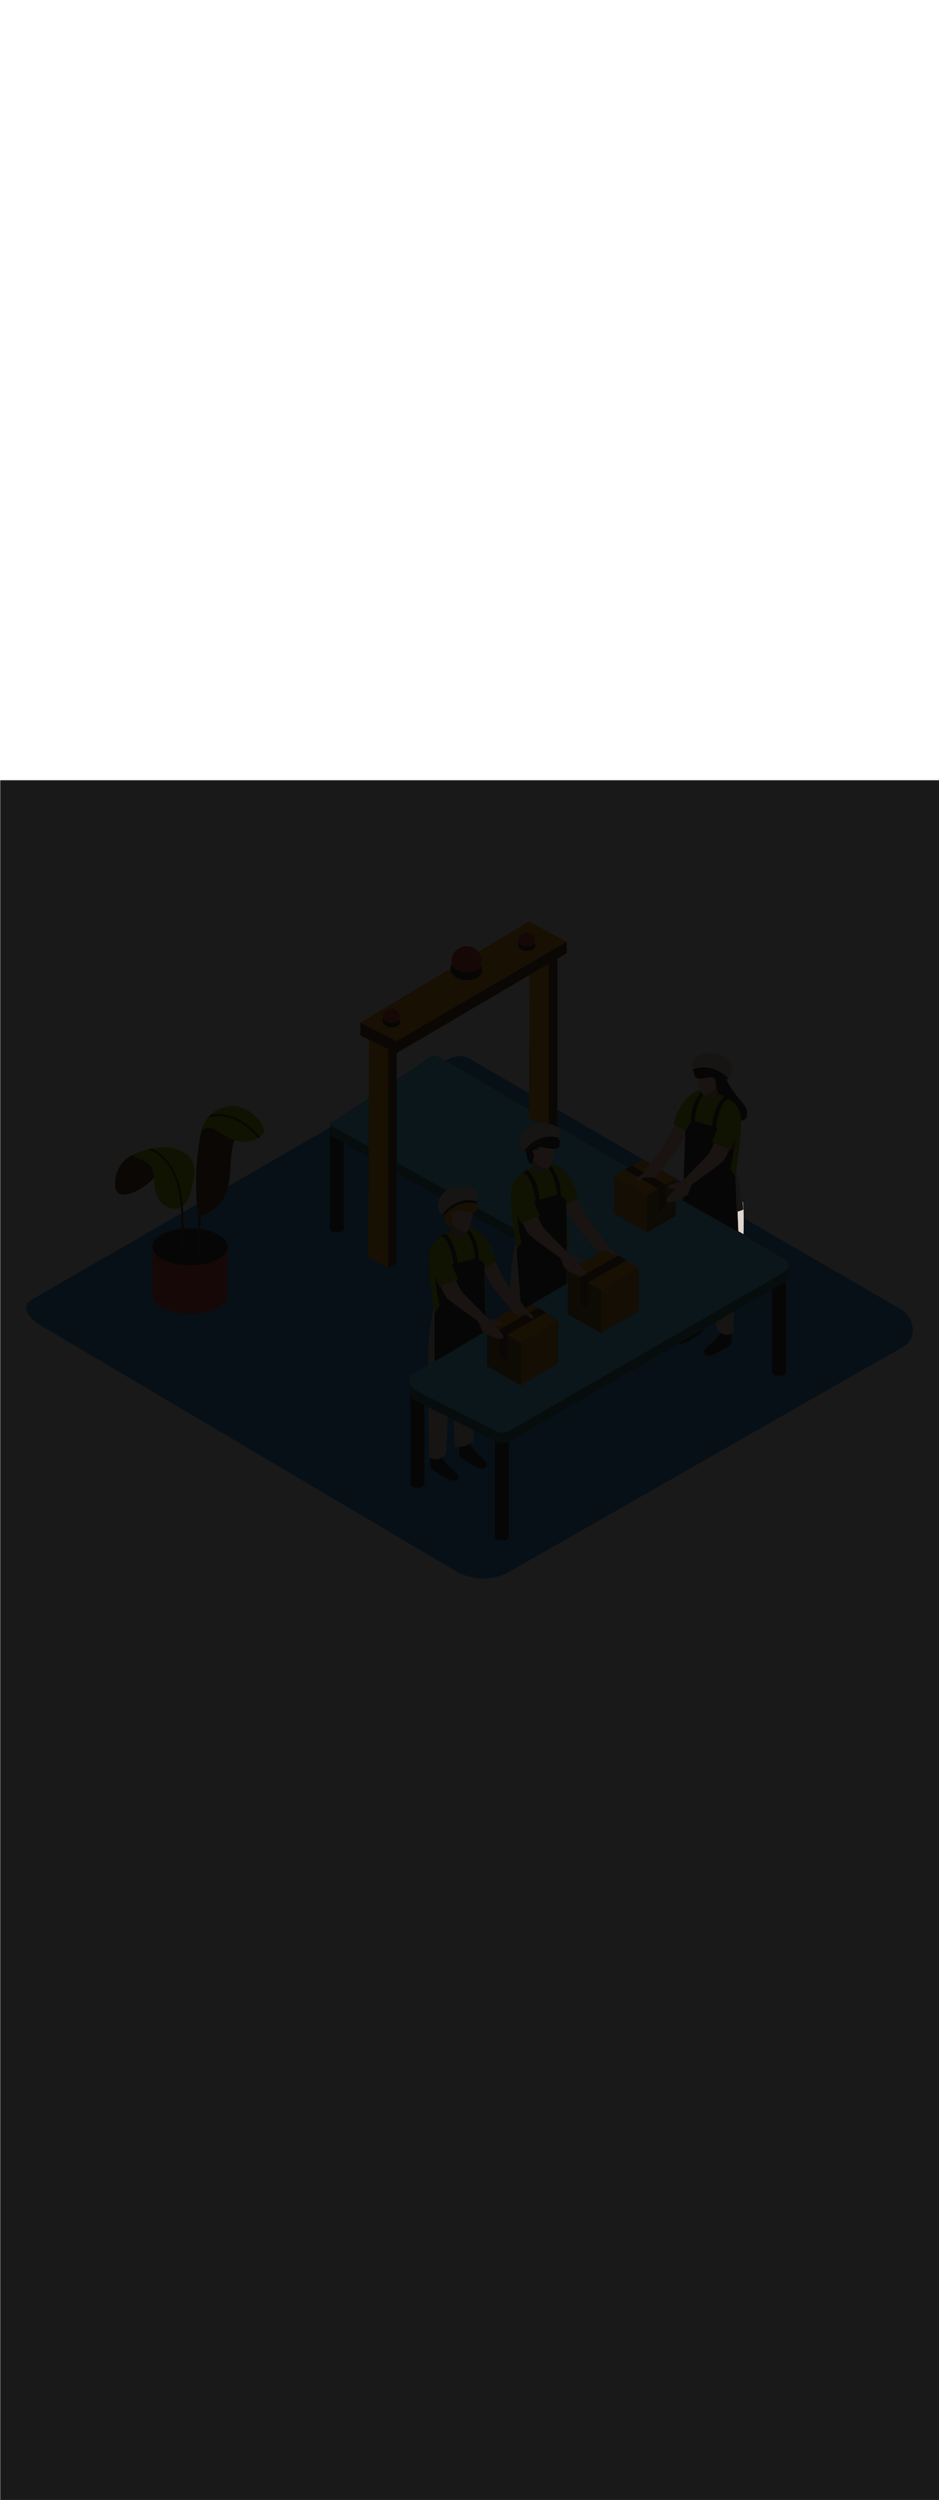 <ns0:svg xmlns:ns0="http://www.w3.org/2000/svg" version="1.1" id="Layer_1" x="0px" y="0px" viewBox="0 0 500 500" style="width: 188px;" xml:space="preserve" data-imageid="factory-worker-58" imageName="Factory Worker" class="illustrations_image"><ns0:defs><ns0:mask id="spotlight-mask"><ns0:rect x="0" y="0" width="100%" height="100%" fill="white" opacity="0.9" /><ns0:style type="text/css" fill="black" /><ns0:style type="text/css" style="" fill="black" /><ns0:path class="st2_factory-worker-58" d="M 395.873 241.302 L 395.883 241.015 L 395.893 240.728 L 395.903 240.442 L 395.903 240.441 L 395.912 240.155 L 395.912 240.154 L 395.921 239.868 L 395.921 239.867 L 395.93 239.581 L 395.93 239.58 L 395.938 239.294 L 395.938 239.293 L 395.946 239.007 L 395.946 239.006 L 395.954 238.72 L 395.954 238.719 L 395.961 238.433 L 395.961 238.432 L 395.968 238.146 L 395.968 238.145 L 395.974 237.859 L 395.974 237.858 L 395.98 237.572 L 395.98 237.571 L 395.986 237.285 L 395.986 237.284 L 395.991 236.998 L 395.991 236.997 L 395.995 236.711 L 395.995 236.71 L 396 236.423 L 396 236.423 L 396.003 236.136 L 396.003 236.135 L 396.007 235.849 L 396.007 235.848 L 396.009 235.562 L 396.009 235.561 L 396.012 235.275 L 396.012 235.274 L 396.013 234.987 L 396.013 234.987 L 396.014 234.7 L 396.014 234.699 L 396.015 234.413 L 396.015 234.412 L 396.015 234.126 L 396.015 234.125 L 396.014 233.839 L 396.014 233.838 L 396.013 233.551 L 396.013 233.55 L 396.011 233.264 L 396.011 233.263 L 396.009 232.977 L 396.009 232.976 L 396.005 232.69 L 396.005 232.689 L 396.002 232.403 L 396.002 232.401 L 395.997 232.115 L 395.997 232.114 L 395.992 231.828 L 395.992 231.827 L 395.986 231.541 L 395.986 231.54 L 395.979 231.254 L 395.979 231.252 L 395.972 230.967 L 395.972 230.965 L 395.964 230.679 L 395.964 230.678 L 395.955 230.392 L 395.955 230.391 L 395.946 230.105 L 395.946 230.104 L 395.935 229.818 L 395.935 229.817 L 395.924 229.531 L 395.924 229.529 L 395.912 229.244 L 395.912 229.242 L 395.899 228.957 L 395.899 228.955 L 395.885 228.67 L 395.885 228.668 L 395.871 228.382 L 395.871 228.381 L 395.856 228.095 L 395.855 228.094 L 395.839 227.808 L 395.839 227.807 L 395.822 227.521 L 395.822 227.52 L 395.804 227.234 L 395.804 227.233 L 395.785 226.948 L 395.785 226.946 L 395.765 226.661 L 395.765 226.659 L 395.744 226.374 L 395.744 226.372 L 395.722 226.087 L 395.722 226.085 L 395.699 225.8 L 395.699 225.798 L 395.675 225.513 L 395.675 225.512 L 395.651 225.227 L 395.65 225.225 L 395.625 224.94 L 395.625 224.938 L 395.598 224.653 L 395.598 224.653 L 395.598 224.651 L 395.59 224.603 L 395.579 224.555 L 395.562 224.509 L 395.541 224.465 L 395.516 224.423 L 395.487 224.383 L 395.454 224.347 L 395.418 224.314 L 395.39 224.294 L 395.401 224.383 L 395.401 224.383 L 395.426 224.604 L 395.426 224.605 L 395.451 224.826 L 395.451 224.827 L 395.476 225.048 L 395.476 225.048 L 395.501 225.269 L 395.501 225.27 L 395.525 225.491 L 395.525 225.492 L 395.549 225.713 L 395.549 225.713 L 395.573 225.935 L 395.573 225.935 L 395.596 226.156 L 395.596 226.157 L 395.62 226.378 L 395.62 226.379 L 395.643 226.6 L 395.643 226.6 L 395.666 226.821 L 395.666 226.822 L 395.688 227.043 L 395.688 227.044 L 395.711 227.265 L 395.711 227.266 L 395.733 227.487 L 395.733 227.487 L 395.755 227.708 L 395.755 227.709 L 395.776 227.93 L 395.776 227.931 L 395.798 228.152 L 395.8 228.201 L 395.798 228.25 L 395.79 228.298 L 395.778 228.346 L 395.762 228.392 L 395.741 228.436 L 395.716 228.478 L 395.686 228.517 L 395.654 228.554 L 395.618 228.586 L 395.579 228.615 L 395.538 228.64 L 395.494 228.661 L 395.205 228.782 L 395.197 228.786 L 394.907 228.902 L 394.899 228.905 L 394.608 229.016 L 394.6 229.019 L 394.307 229.124 L 394.299 229.127 L 394.005 229.227 L 393.997 229.23 L 393.702 229.325 L 393.694 229.327 L 393.397 229.417 L 393.389 229.419 L 393.092 229.504 L 393.084 229.506 L 392.785 229.585 L 392.777 229.587 L 392.77 229.589 L 392.787 230.014 L 392.8 230.313 L 392.848 231.509 L 392.86 231.808 L 392.897 232.705 L 392.909 233.004 L 392.921 233.303 L 392.969 234.499 L 392.981 234.798 L 393.006 235.396 L 393.018 235.695 L 393.03 235.994 L 393.042 236.293 L 393.103 237.788 L 393.115 238.087 L 393.139 238.685 L 393.151 238.984 L 393.163 239.283 L 393.175 239.582 L 393.192 239.99 L 395.864 241.553 L 395.873 241.302 Z" id="element_133" fill="black" /><ns0:path class="st2_factory-worker-58" d="M 395.873 241.302 L 395.883 241.015 L 395.893 240.728 L 395.903 240.442 L 395.903 240.441 L 395.912 240.155 L 395.912 240.154 L 395.921 239.868 L 395.921 239.867 L 395.93 239.581 L 395.93 239.58 L 395.938 239.294 L 395.938 239.293 L 395.946 239.007 L 395.946 239.006 L 395.954 238.72 L 395.954 238.719 L 395.961 238.433 L 395.961 238.432 L 395.968 238.146 L 395.968 238.145 L 395.974 237.859 L 395.974 237.858 L 395.98 237.572 L 395.98 237.571 L 395.986 237.285 L 395.986 237.284 L 395.991 236.998 L 395.991 236.997 L 395.995 236.711 L 395.995 236.71 L 396 236.423 L 396 236.423 L 396.003 236.136 L 396.003 236.135 L 396.007 235.849 L 396.007 235.848 L 396.009 235.562 L 396.009 235.561 L 396.012 235.275 L 396.012 235.274 L 396.013 234.987 L 396.013 234.987 L 396.014 234.7 L 396.014 234.699 L 396.015 234.413 L 396.015 234.412 L 396.015 234.126 L 396.015 234.125 L 396.014 233.839 L 396.014 233.838 L 396.013 233.551 L 396.013 233.55 L 396.011 233.264 L 396.011 233.263 L 396.009 232.977 L 396.009 232.976 L 396.005 232.69 L 396.005 232.689 L 396.002 232.403 L 396.002 232.401 L 395.997 232.115 L 395.997 232.114 L 395.992 231.828 L 395.992 231.827 L 395.986 231.541 L 395.986 231.54 L 395.979 231.254 L 395.979 231.252 L 395.972 230.967 L 395.972 230.965 L 395.964 230.679 L 395.964 230.678 L 395.955 230.392 L 395.955 230.391 L 395.946 230.105 L 395.946 230.104 L 395.935 229.818 L 395.935 229.817 L 395.924 229.531 L 395.924 229.529 L 395.912 229.244 L 395.912 229.242 L 395.899 228.957 L 395.899 228.955 L 395.885 228.67 L 395.885 228.668 L 395.871 228.382 L 395.871 228.381 L 395.856 228.095 L 395.855 228.094 L 395.839 227.808 L 395.839 227.807 L 395.822 227.521 L 395.822 227.52 L 395.804 227.234 L 395.804 227.233 L 395.785 226.948 L 395.785 226.946 L 395.765 226.661 L 395.765 226.659 L 395.744 226.374 L 395.744 226.372 L 395.722 226.087 L 395.722 226.085 L 395.699 225.8 L 395.699 225.798 L 395.675 225.513 L 395.675 225.512 L 395.651 225.227 L 395.65 225.225 L 395.625 224.94 L 395.625 224.938 L 395.598 224.653 L 395.598 224.653 L 395.598 224.651 L 395.59 224.603 L 395.579 224.555 L 395.562 224.509 L 395.541 224.465 L 395.516 224.423 L 395.487 224.383 L 395.454 224.347 L 395.418 224.314 L 395.39 224.294 L 395.401 224.383 L 395.401 224.383 L 395.426 224.604 L 395.426 224.605 L 395.451 224.826 L 395.451 224.827 L 395.476 225.048 L 395.476 225.048 L 395.501 225.269 L 395.501 225.27 L 395.525 225.491 L 395.525 225.492 L 395.549 225.713 L 395.549 225.713 L 395.573 225.935 L 395.573 225.935 L 395.596 226.156 L 395.596 226.157 L 395.62 226.378 L 395.62 226.379 L 395.643 226.6 L 395.643 226.6 L 395.666 226.821 L 395.666 226.822 L 395.688 227.043 L 395.688 227.044 L 395.711 227.265 L 395.711 227.266 L 395.733 227.487 L 395.733 227.487 L 395.755 227.708 L 395.755 227.709 L 395.776 227.93 L 395.776 227.931 L 395.798 228.152 L 395.8 228.201 L 395.798 228.25 L 395.79 228.298 L 395.778 228.346 L 395.762 228.392 L 395.741 228.436 L 395.716 228.478 L 395.686 228.517 L 395.654 228.554 L 395.618 228.586 L 395.579 228.615 L 395.538 228.64 L 395.494 228.661 L 395.205 228.782 L 395.197 228.786 L 394.907 228.902 L 394.899 228.905 L 394.608 229.016 L 394.6 229.019 L 394.307 229.124 L 394.299 229.127 L 394.005 229.227 L 393.997 229.23 L 393.702 229.325 L 393.694 229.327 L 393.397 229.417 L 393.389 229.419 L 393.092 229.504 L 393.084 229.506 L 392.785 229.585 L 392.777 229.587 L 392.77 229.589 L 392.787 230.014 L 392.8 230.313 L 392.848 231.509 L 392.86 231.808 L 392.897 232.705 L 392.909 233.004 L 392.921 233.303 L 392.969 234.499 L 392.981 234.798 L 393.006 235.396 L 393.018 235.695 L 393.03 235.994 L 393.042 236.293 L 393.103 237.788 L 393.115 238.087 L 393.139 238.685 L 393.151 238.984 L 393.163 239.283 L 393.175 239.582 L 393.192 239.99 L 395.864 241.553 L 395.873 241.302 Z" id="element_133" style="" fill="black" /></ns0:mask></ns0:defs><ns0:style type="text/css">
	.st0_factory-worker-58{fill:#4AA4E8;}
	.st1_factory-worker-58{fill:#473E39;}
	.st2_factory-worker-58{fill:#E0D6CD;}
	.st3_factory-worker-58{opacity:0.63;fill:url(#SVGID_1_);enable-background:new    ;}
	.st4_factory-worker-58{fill:#68E1FD;}
	.st5_factory-worker-58{opacity:0.61;fill:#3A3935;enable-background:new    ;}
	.st6_factory-worker-58{fill:#EDA421;}
	.st7_factory-worker-58{fill:#754C24;}
	.st8_factory-worker-58{fill:#E05342;}
	.st9_factory-worker-58{fill:#3A3935;}
	.st10_factory-worker-58{opacity:0.63;fill:url(#SVGID_00000002357216511214276740000009219274794042331277_);enable-background:new    ;}
	.st11_factory-worker-58{opacity:0.5;fill:#3A3935;enable-background:new    ;}
	.st12_factory-worker-58{opacity:0.2;fill:#3A3935;enable-background:new    ;}
	.st13_factory-worker-58{opacity:0.63;fill:url(#SVGID_00000062879558210823061030000003876816625058579846_);enable-background:new    ;}
	.st14_factory-worker-58{opacity:0.63;fill:url(#SVGID_00000107563316759563581290000009093506711244094644_);enable-background:new    ;}
	.st15_factory-worker-58{fill:#FFC8A9;}
	.st16_factory-worker-58{fill:#A2C609;}
	.st17_factory-worker-58{opacity:0.3;fill:#3A3935;enable-background:new    ;}
	.st18_factory-worker-58{opacity:0.63;fill:url(#SVGID_00000084514778806881865860000017573732512895611789_);enable-background:new    ;}
</ns0:style>
<ns0:path id="field_factory-worker-58" class="st0_factory-worker-58" d="M243,421L23.1,291c-7-3.9-13-10.4-6.2-14.6l220.7-127.2c3.3-2.1,8.3-3.4,11.7-1.4l230.8,134&#10;&#09;c7,4.1,8.3,15.4,1.2,19.5L272,420.7C263.1,426,252,426.1,243,421z" />
<ns0:g id="factory-workers_factory-worker-58">
	<ns0:path class="st1_factory-worker-58" d="M367.8,275.6c0,0,1.1,11,0.5,12.2c-1.4,2.3-3.2,4.3-5.3,5.9c-2.1,1.7-4.9,4.5-1.9,6s12-5.5,12.9-5.9&#10;&#09;&#09;s1-12.4,1-12.4" />
	<ns0:path class="st1_factory-worker-58" d="M383,282c0,0,1.1,11,0.5,12.2c-1.5,2.2-3.3,4.3-5.4,5.9c-2.1,1.7-4.9,4.5-1.9,6s12-5.5,12.9-5.9s1-12.4,1-12.4&#10;&#09;&#09;" />
	<ns0:path class="st2_factory-worker-58" d="M390.9,234.7c0.2,5,0.2,10.1-0.1,15.4c0,0.4,0.1,0.8,0.4,1.1c-0.3,17.3-0.6,42.1-0.6,42.5c0,0.6-5.4,3.7-9.1-2&#10;&#09;&#09;l-4.4-41.5l-0.4,38.2c0,0-6,3.5-9.6-2.8l-2.7-57.9L390.9,234.7z" />
	<ns0:path class="st1_factory-worker-58" d="M371.8,267.1c0,0,1.1,11,0.5,12.2c-1.5,2.3-3.3,4.3-5.3,6c-2.1,1.7-4.9,4.5-1.9,6s12-5.5,12.9-5.9&#10;&#09;&#09;s1-12.4,1-12.4" />
	<ns0:path class="st2_factory-worker-58" d="M380.7,278l2.5-46.6l1.8,43.8c2.2-1.5,4.4-2.9,6.5-4.5c1.1-5.9,2.3-11.8,3.4-17.7c0.3-9.4,1.1-18.9,0.2-28.3&#10;&#09;&#09;l-26.9-5.4l2.7,57.9c2,1.5,4.3,2.5,6.8,2.8C378.7,279.3,379.7,278.7,380.7,278z" />
	<ns0:path class="st1_factory-worker-58" d="M295.1,305.9c0,0-1.1,11-0.5,12.2c1.5,2.2,3.3,4.2,5.3,5.9c2.1,1.7,4.9,4.5,1.9,6s-12-5.5-12.9-5.9&#10;&#09;&#09;s-1-12.3-1-12.3" />
	<ns0:path class="st1_factory-worker-58" d="M280,312.2c0,0-1.1,11-0.5,12.2c1.5,2.3,3.3,4.3,5.3,6c2.1,1.7,4.9,4.5,1.9,6s-12-5.5-12.9-5.9s-1-12.3-1-12.3&#10;&#09;&#09;" />
	<ns0:path class="st2_factory-worker-58" d="M271.7,267.6c-0.2,5,0.2,7.5,0.5,12.8c0,0.4-0.1,0.8-0.4,1.1c0.3,17.3,0.6,42.1,0.6,42.5c0,0.6,5.4,3.7,9.1-2&#10;&#09;&#09;l2.2-51.8l2.6,48.5c3.5,0.4,6.9-0.7,9.7-2.8l2.7-57.9L271.7,267.6z" />
	
		<ns0:linearGradient id="SVGID_1_-factory-worker-58" gradientUnits="userSpaceOnUse" x1="227.899" y1="97.151" x2="407.789" y2="216.521" gradientTransform="matrix(1 0 0 -1 0 502)">
		<ns0:stop offset="0" style="stop-color:#4AA4E8;stop-opacity:0" />
		<ns0:stop offset="0.99" style="stop-color:#754C24" />
	</ns0:linearGradient>
	<ns0:polyline class="st3_factory-worker-58" points="219.4,375.8 268.5,404.5 417.4,313.8 368.6,286.5 &#09;" />
	<ns0:path class="st1_factory-worker-58" d="M251.2,341.9c0,0-1.1,11-0.5,12.2c1.5,2.2,3.3,4.3,5.3,5.9c2.1,1.7,4.9,4.5,1.9,6.1s-12-5.5-12.9-5.9&#10;&#09;&#09;s-0.9-12.3-0.9-12.3" />
	<ns0:path class="st1_factory-worker-58" d="M236,348.3c0,0-1.1,11-0.5,12.2c1.5,2.3,3.3,4.3,5.3,6c2.1,1.7,4.9,4.5,1.9,6s-12-5.5-12.9-5.9s-1-12.3-1-12.3&#10;&#09;&#09;" />
	<ns0:path class="st2_factory-worker-58" d="M228.2,301c-0.2,5-0.2,10.1,0.1,15.4c0,0.4-0.1,0.8-0.4,1.1c0.3,17.3,0.6,42.1,0.6,42.5c0,0.6,5.4,3.7,9.1-2&#10;&#09;&#09;l2.2-51.8l2.6,48.5c3.5,0.4,6.9-0.7,9.7-2.8l2.7-57.9L228.2,301z" />
	<ns0:path class="st1_factory-worker-58" d="M177.9,184.2h2.9c1.3,0,2.3,1,2.3,2.3v51.7c0,1.3-1,2.3-2.3,2.3h-2.9c-1.3,0-2.3-1-2.3-2.3v-51.7&#10;&#09;&#09;C175.6,185.2,176.6,184.2,177.9,184.2z" />
	<ns0:path class="st1_factory-worker-58" d="M220.8,320.1h2.9c1.3,0,2.3,1,2.3,2.3v51.7c0,1.3-1,2.3-2.3,2.3h-2.9c-1.3,0-2.3-1-2.3-2.3v-51.7&#10;&#09;&#09;C218.4,321.2,219.5,320.1,220.8,320.1z" />
	<ns0:path class="st1_factory-worker-58" d="M265.8,344.9h2.9c1.3,0,2.3,1,2.3,2.3v54.9c0,1.3-1,2.3-2.3,2.3h-2.9c-1.3,0-2.3-1-2.3-2.3v-54.9&#10;&#09;&#09;C263.5,346,264.5,344.9,265.8,344.9z" />
	<ns0:path class="st1_factory-worker-58" d="M413.3,257.3h2.9c1.3,0,2.3,1,2.3,2.3v54.9c0,1.3-1,2.3-2.3,2.3h-2.9c-1.3,0-2.3-1-2.3-2.3v-54.9&#10;&#09;&#09;C411,258.3,412,257.3,413.3,257.3z" />
	<ns0:polygon class="st4_factory-worker-58 targetColor" points="420,258.2 420,263.6 417.4,265.6 416.4,259.5 &#09;" style="fill: rgb(104, 225, 253);" />
	<ns0:polygon class="st5_factory-worker-58" points="420,258.2 420,263.6 417.4,265.6 416.4,259.5 &#09;" />
	<ns0:path class="st4_factory-worker-58 targetColor" d="M418.2,260.5L227.1,148.7c-16.9,11.5-34.1,22.7-51.2,33.9v6.4l132.4,74.4c1.7,0.9,2.3,3.1,1.3,4.8&#10;&#09;&#09;c-0.3,0.5-0.7,1-1.3,1.3l-87.6,51.4l-2.6-1.5v5.8c0,0.2,0,0.3,0,0.5v0.8h0.1c0.3,1.5,1.3,2.7,2.6,3.4l43.4,22.1&#10;&#09;&#09;c2.2,1.1,4.8,1,6.9-0.2l147.1-84.9c1.7-1,2.3-3.1,1.3-4.8C419.2,261.3,418.8,260.8,418.2,260.5z" style="fill: rgb(104, 225, 253);" />
	<ns0:path class="st5_factory-worker-58" d="M418.2,260.5L227.1,148.7c-16.9,11.5-34.1,22.7-51.2,33.9v6.4l132.4,74.4c1.7,0.9,2.3,3.1,1.3,4.8&#10;&#09;&#09;c-0.3,0.5-0.7,1-1.3,1.3l-87.6,51.4l-2.6-1.5v5.8c0,0.2,0,0.3,0,0.5v0.8h0.1c0.3,1.5,1.3,2.7,2.6,3.4l43.4,22.1&#10;&#09;&#09;c2.2,1.1,4.8,1,6.9-0.2l147.1-84.9c1.7-1,2.3-3.1,1.3-4.8C419.2,261.3,418.8,260.8,418.2,260.5z" />
	<ns0:path class="st4_factory-worker-58 targetColor" d="M418.2,255.2l-184.6-108c-1.4-0.8-3.1-0.8-4.5,0.1c-17.6,12-35.4,23.7-53.2,35.3v1L308.3,258&#10;&#09;&#09;c1.7,0.9,2.3,3.1,1.3,4.8c-0.3,0.5-0.7,1-1.3,1.3l-87.8,51.5c-2.4,1.4-3.2,4.4-1.8,6.8c0.5,0.8,1.2,1.5,2.1,2l43.4,22.1&#10;&#09;&#09;c2.2,1.1,4.8,1,6.9-0.2l147.1-84.9c1.7-1,2.3-3.1,1.3-4.8C419.2,256,418.8,255.5,418.2,255.2z" style="fill: rgb(104, 225, 253);" />
	<ns0:path class="st6_factory-worker-58" d="M296.8,188.1V93.5L282,97.9l-0.3,81.6C286.7,182.5,291.8,185.1,296.8,188.1z" />
	<ns0:path class="st7_factory-worker-58" d="M296.8,188.1V93.5l-4.5,1.3v90.7C293.8,186.3,295.3,187.2,296.8,188.1z" />
	<ns0:polygon class="st6_factory-worker-58" points="191.9,129.1 211.2,138.9 301.5,85.9 281.7,75.3 &#09;" />
	<ns0:polygon class="st7_factory-worker-58" points="211.2,145.3 301.8,92.1 301.8,85.9 211.2,138.9 &#09;" />
	<ns0:polygon class="st6_factory-worker-58" points="196.5,134.7 196.1,253.9 206.7,259.7 211.2,257 211.2,138.9 &#09;" />
	<ns0:polygon class="st7_factory-worker-58" points="206.7,259.7 206.7,138.9 211.2,141.3 211.2,257 &#09;" />
	<ns0:circle class="st8_factory-worker-58" cx="208.3" cy="125.9" r="4.4" />
	<ns0:path class="st9_factory-worker-58" d="M204,126.7c0,0,0.4,2.3,4.4,2.4c4.2,0.1,4.3-2,4.3-2c0.3,0.7,0.3,1.4,0.2,2.1c-0.3,1.1-1.5,2.3-4.4,2.3&#10;&#09;&#09;c-1.7,0.1-3.3-0.7-4.4-2C203.6,128.6,203.6,127.6,204,126.7z" />
	<ns0:circle class="st8_factory-worker-58" cx="248.4" cy="96.4" r="8" />
	<ns0:path class="st9_factory-worker-58" d="M240.5,97.9c0,0.1,0.7,4.1,7.9,4.3c7.5,0.2,7.7-3.6,7.7-3.6c0.5,1.2,0.6,2.5,0.3,3.8c-0.5,1.9-2.7,4.1-8,4.1&#10;&#09;&#09;c-3.1,0.1-6-1.2-7.9-3.7C239.2,100.8,240.5,97.9,240.5,97.9z" />
	<ns0:polygon class="st7_factory-worker-58" points="191.9,129.1 191.9,135.9 211.2,145.3 211.2,138.9 &#09;" />
	<ns0:circle class="st8_factory-worker-58" cx="280.5" cy="85.3" r="4.4" />
	<ns0:path class="st9_factory-worker-58" d="M276.1,86.1c0,0,0.4,2.3,4.4,2.4c4.2,0.1,4.3-2,4.3-2c0.3,0.7,0.3,1.4,0.2,2.1c-0.3,1.1-1.5,2.3-4.4,2.3&#10;&#09;&#09;c-1.7,0.1-3.3-0.7-4.4-2C275.7,88,275.7,87,276.1,86.1z" />
	
		<ns0:linearGradient id="SVGID_00000124131632111508491960000006013261234445777280_-factory-worker-58" gradientUnits="userSpaceOnUse" x1="365.742" y1="249.598" x2="350.792" y2="271.348" gradientTransform="matrix(1 0 0 -1 0 502)">
		<ns0:stop offset="0" style="stop-color:#4AA4E8;stop-opacity:0" />
		<ns0:stop offset="0.99" style="stop-color:#754C24" />
	</ns0:linearGradient>
	<ns0:path style="opacity:0.63;fill:url(#SVGID_00000124131632111508491960000006013261234445777280_);enable-background:new    ;" d="&#10;&#09;&#09;M356.6,227l-18.1,10.6l15.7,9.2l18.1-9.7C367.1,233.6,361.9,230.3,356.6,227z" />
	<ns0:polyline class="st6_factory-worker-58" points="359.8,212.2 359.8,231.9 344.4,240.7 327.1,230.4 327.1,210.8 &#09;" />
	<ns0:polyline class="st11_factory-worker-58" points="359.8,212.2 359.8,231.9 344.4,240.7 327.1,230.4 327.1,210.8 &#09;" />
	<ns0:polygon class="st6_factory-worker-58" points="359.8,212.2 342,202.1 327.1,210.8 344.4,221 &#09;" />
	<ns0:polygon class="st6_factory-worker-58" points="344.4,221 344.4,240.7 327.1,230.4 327.1,210.8 &#09;" />
	<ns0:polygon class="st12_factory-worker-58" points="344.4,221 344.4,240.7 327.1,230.4 327.1,210.8 &#09;" />
	<ns0:polygon class="st7_factory-worker-58" points="354.2,215.1 336.4,205 332.7,207.2 350.3,217.3 350.3,229.4 354.2,227.4 &#09;" />
	
		<ns0:linearGradient id="SVGID_00000163752388722065511110000010695988412360062125_-factory-worker-58" gradientUnits="userSpaceOnUse" x1="301.172" y1="167.238" x2="283.282" y2="193.279" gradientTransform="matrix(1 0 0 -1 0 502)">
		<ns0:stop offset="0" style="stop-color:#4AA4E8;stop-opacity:0" />
		<ns0:stop offset="0.99" style="stop-color:#754C24" />
	</ns0:linearGradient>
	<ns0:path style="opacity:0.63;fill:url(#SVGID_00000163752388722065511110000010695988412360062125_);enable-background:new    ;" d="&#10;&#09;&#09;M290.2,304.3L268.5,317l18.8,11l21.7-11.6C302.7,312.3,296.5,308.3,290.2,304.3z" />
	<ns0:polyline class="st6_factory-worker-58" points="259.4,289 259.4,311.8 277.2,322 297.2,310.1 297.2,287.3 &#09;" />
	<ns0:polyline class="st11_factory-worker-58" points="259.4,289 259.4,311.8 277.2,322 297.2,310.1 297.2,287.3 &#09;" />
	<ns0:polygon class="st6_factory-worker-58" points="259.4,289 280,277.3 297.2,287.3 277.2,299.2 &#09;" />
	<ns0:polygon class="st6_factory-worker-58" points="277.2,299.2 277.2,322 297.2,310.1 297.2,287.3 &#09;" />
	<ns0:polygon class="st12_factory-worker-58" points="277.2,299.2 277.2,322 297.2,310.1 297.2,287.3 &#09;" />
	<ns0:polygon class="st7_factory-worker-58" points="265.8,292.4 286.4,280.7 290.8,283.2 270.3,294.9 270.3,308.9 265.8,306.5 &#09;" />
	
		<ns0:linearGradient id="SVGID_00000065755235189220674860000009540863709748096169_-factory-worker-58" gradientUnits="userSpaceOnUse" x1="344.073" y1="194.965" x2="326.183" y2="220.995" gradientTransform="matrix(1 0 0 -1 0 502)">
		<ns0:stop offset="0" style="stop-color:#4AA4E8;stop-opacity:0" />
		<ns0:stop offset="0.99" style="stop-color:#754C24" />
	</ns0:linearGradient>
	<ns0:path style="opacity:0.63;fill:url(#SVGID_00000065755235189220674860000009540863709748096169_);enable-background:new    ;" d="&#10;&#09;&#09;M333.1,276.6l-21.7,12.7l18.8,11l21.6-11.6C345.6,284.6,339.4,280.5,333.1,276.6z" />
	<ns0:polyline class="st6_factory-worker-58" points="302.3,261.3 302.3,284.1 320.1,294.2 340.2,282.4 340.2,259.6 &#09;" />
	<ns0:polyline class="st11_factory-worker-58" points="302.3,261.3 302.3,284.1 320.1,294.2 340.2,282.4 340.2,259.6 &#09;" />
	<ns0:polygon class="st6_factory-worker-58" points="302.3,261.3 322.9,249.5 340.2,259.6 320.1,271.4 &#09;" />
	<ns0:polygon class="st6_factory-worker-58" points="320.1,271.4 320.1,294.2 340.2,282.4 340.2,259.6 &#09;" />
	<ns0:polygon class="st12_factory-worker-58" points="320.1,271.4 320.1,294.2 340.2,282.4 340.2,259.6 &#09;" />
	<ns0:polygon class="st7_factory-worker-58" points="308.8,264.6 329.4,252.9 333.7,255.5 313.2,267.2 313.2,281.2 308.8,278.8 &#09;" />
	<ns0:path class="st15_factory-worker-58" d="M306.3,220.6c0,0,5.7,11.9,7.8,14.4s10.2,13.6,10.2,13.6s4.1,3,3.2,3.9s-3.8-2.1-3.8-2.1l-5.7,0.3&#10;&#09;&#09;c0,0-8.9-10.9-10.9-13.2s-7.4-13-7.4-13" />
	<ns0:path class="st2_factory-worker-58" d="M274.7,245.7c0,0.1,0,0.2,0,0.3c-1.7,7.1-2.7,14.3-3,21.6c9.5,3.6,20.9-1.1,28.6-8.8L274.7,245.7z" />
	<ns0:path class="st16_factory-worker-58" d="M284.9,205.9c0,0-10,2.4-12.3,10.2s3,36.3,3,36.3s16.1,6.1,26.8-4.3c0,0,0-39.9-6-43.1&#10;&#09;&#09;C291.9,202.6,284.9,205.9,284.9,205.9z" />
	<ns0:path class="st16_factory-worker-58" d="M295.7,204.7c0,0,8.5,2.9,12.1,17.4c0,0-5.9,3.7-8.1,4.5" />
	<ns0:path class="st1_factory-worker-58" d="M301.5,223.4l-2.9-2.4c0-13.1-7.9-17.9-7.9-17.9l-0.8,0.7c5.9,5.9,7,16.4,6.5,16.8s-9.1,2.6-9.1,2.6&#10;&#09;&#09;c-0.1-1.7-0.3-3.4-0.7-5.1c-0.3-1.4-0.8-2.8-1.4-4.2c-0.5-1.1-1-2.2-1.7-3.2c-0.5-0.8-1-1.5-1.6-2.2c-0.2-0.4-0.6-0.6-1-0.8&#10;&#09;&#09;c-0.2-0.1-0.3-0.1-0.5-0.1c-0.7,0.4-1.4,0.8-2.1,1.3c4.9,0.4,6.9,14.8,6.9,14.8s-2.5,0.2-1.6,7.1s-8.6,19-8.6,19l2.6,32.3&#10;&#09;&#09;l24.1-14.1L301.5,223.4z" />
	<ns0:path class="st9_factory-worker-58" d="M281.6,236.6l-7.3-11.9l0.3,3.5c0,0,0.1,0.1,0.1,0.2c0.7,3.6,1.5,10.7,1.7,11.7l1.2,6l4.6-6.6L281.6,236.6z" />
	<ns0:path class="st15_factory-worker-58" d="M284.9,228.4c0,0,2.9,8.2,5.1,10.5s13.6,14,14,14.1s7.2,1.2,6.9,2.6s-4.4,0.7-4.4,0.7s6.4,5.1,5.1,6.8&#10;&#09;&#09;s-10.7-2.3-11.4-4.2s-1.8-4.7-1.8-4.7s-15.5-10.8-17.1-12.9s-5.4-11.3-5.4-11.3S279.7,225.8,284.9,228.4z" />
	<ns0:path class="st16_factory-worker-58" d="M273.1,225.6c0,0,4.1,10,4.3,10.2s9-3.7,10-3.9l-4.6-11.3" />
	<ns0:path class="st15_factory-worker-58" d="M287.3,209.2c1.3,0.4,2.7,0.3,4-0.1v-6.7l-8.1-1.2l0.5,6.2C284.8,208.3,286,208.9,287.3,209.2z" />
	<ns0:path class="st17_factory-worker-58" d="M287.3,209.2c1.3,0.4,2.7,0.3,4-0.1v-6.7l-8.1-1.2l0.5,6.2C284.8,208.3,286,208.9,287.3,209.2z" />
	<ns0:path class="st15_factory-worker-58" d="M295.6,192.9c0.3,0.3-1.3,14.1-4.3,13.9s-8.4-4-8.4-9.4S291.9,188.2,295.6,192.9z" />
	<ns0:path class="st1_factory-worker-58" d="M291.1,186.7c-7.9-0.9-11.4,4.4-11.3,8s1.1,9.3,3,9.4c0.3,0,0.5-0.1,0.8-0.2c0.1-1.4,0.4-2.7,0.9-4&#10;&#09;&#09;c-0.5-0.9-1.3-2.5-0.2-3.2c0.4-0.4,1.1-0.3,1.4,0.1c0.1,0.1,0.1,0.1,0.1,0.2c0.1-1,1-1.8,2-1.8c0,0,7.2,1.7,9.2,0.5&#10;&#09;&#09;S298.9,187.6,291.1,186.7z" />
	<ns0:path class="st2_factory-worker-58" d="M287.8,182.6c-4.8,0.4-9.4,2.9-10.6,7.7s0.4,6.6,2.9,7.3c0,0,7.8-8.9,17.1-6.3c0.7,0.2,0.8-2.6,0.8-3&#10;&#09;&#09;c0.2-1.9-0.9-3.8-2.7-4.5C292.9,182.8,290.3,182.4,287.8,182.6z" />
	<ns0:path class="st9_factory-worker-58" d="M280,197.6l-0.9-0.3c0,0,6.8-10.1,18.5-7l-0.3,1.1c-3.3-0.8-6.8-0.5-10,0.8C284.6,193.5,282.1,195.3,280,197.6&#10;&#09;&#09;z" />
	<ns0:path class="st15_factory-worker-58" d="M262.8,254.4c0,0,5.6,11.9,7.8,14.4s10.2,13.6,10.2,13.6s4.1,3,3.2,3.9s-3.8-2.1-3.8-2.1l-5.7,0.3&#10;&#09;&#09;c0,0-8.9-10.9-10.9-13.2s-7.4-13-7.4-13" />
	<ns0:path class="st2_factory-worker-58" d="M231.2,279.5c0,0.1,0,0.2,0,0.3c-1.7,7.1-2.7,14.3-3,21.6c9.5,3.6,20.9-1.1,28.6-8.8L231.2,279.5z" />
	<ns0:path class="st16_factory-worker-58" d="M241.3,239.7c0,0-10,2.4-12.3,10.3s3,36.3,3,36.3s16.1,6.1,26.8-4.3c0,0,0-39.9-6-43.1&#10;&#09;&#09;C248.4,236.4,241.3,239.7,241.3,239.7z" />
	<ns0:path class="st16_factory-worker-58" d="M252.1,238.6c0,0,8.5,2.9,12.1,17.4c0,0-5.9,3.7-8.1,4.5" />
	<ns0:path class="st1_factory-worker-58" d="M257.9,257.2l-2.9-2.4c0-13.1-7.9-17.9-7.9-17.9l-0.8,0.7c5.9,5.9,7,16.4,6.5,16.8s-9.1,2.6-9.1,2.6&#10;&#09;&#09;c-0.1-1.7-0.3-3.4-0.8-5.1c-0.3-1.4-0.8-2.8-1.4-4.2c-0.5-1.1-1-2.2-1.7-3.2c-0.5-0.8-1-1.5-1.6-2.2c-0.2-0.4-0.6-0.6-0.9-0.8&#10;&#09;&#09;c-0.2-0.1-0.3-0.1-0.5-0.1c-0.7,0.4-1.4,0.8-2.1,1.3c4.9,0.4,6.9,14.8,6.9,14.8s-2.5,0.2-1.6,7.1s-8.6,19-8.6,19v25.6&#10;&#09;&#09;c-0.6,0.7,27.2-16,27.2-16L257.9,257.2z" />
	<ns0:path class="st9_factory-worker-58" d="M238.1,270.4l-7.3-11.9l0.3,3.5c0,0.1,0,0.1,0.1,0.2c0.7,3.6,1.5,10.7,1.7,11.7l1.2,6l4.6-6.6L238.1,270.4z" />
	<ns0:path class="st15_factory-worker-58" d="M241.3,262.2c0,0,2.9,8.2,5.1,10.5s13.6,14,14,14.1s7.2,1.2,6.8,2.5s-4.4,0.7-4.4,0.7s6.4,5.1,5.1,6.8&#10;&#09;&#09;s-10.7-2.3-11.4-4.2s-1.9-4.7-1.9-4.7s-15.5-10.8-17.1-12.9s-5.4-11.3-5.4-11.3S236.1,259.7,241.3,262.2z" />
	<ns0:path class="st16_factory-worker-58" d="M229.6,259.4c0,0,4.1,10,4.3,10.2s9-3.7,10-3.9l-4.6-11.3" />
	<ns0:path class="st15_factory-worker-58" d="M243.8,243.1c1.3,0.4,2.7,0.3,4.1-0.1v-6.7l-8.1-1.2l0.5,6.2C241.3,242.1,242.5,242.7,243.8,243.1z" />
	<ns0:path class="st17_factory-worker-58" d="M243.8,243.1c1.3,0.4,2.7,0.3,4.1-0.1v-6.7l-8.1-1.2l0.5,6.2C241.3,242.1,242.5,242.7,243.8,243.1z" />
	<ns0:path class="st15_factory-worker-58" d="M252.1,226.7c0.3,0.3-1.3,14.1-4.3,13.9s-8.4-4-8.4-9.4S248.4,222,252.1,226.7z" />
	<ns0:path class="st6_factory-worker-58" d="M247.5,220.5c-7.9-0.9-11.4,4.4-11.3,8s1.1,9.3,3,9.4c0.3,0,0.5-0.1,0.8-0.2c0.1-1.4,0.4-2.7,0.9-4&#10;&#09;&#09;c-0.5-0.9-1.3-2.5-0.2-3.2c0.4-0.3,1.1-0.3,1.4,0.1c0,0.1,0.1,0.1,0.1,0.2c0.1-1,1-1.8,2-1.8c0,0,7.2,1.7,9.2,0.5&#10;&#09;&#09;S255.4,221.4,247.5,220.5z" />
	<ns0:path class="st2_factory-worker-58" d="M244.2,216.4c-4.8,0.4-9.4,2.9-10.6,7.7s0.4,6.6,2.9,7.3c0,0,7.8-8.9,17.1-6.3c0.7,0.2,0.8-2.6,0.8-3&#10;&#09;&#09;c0.2-1.9-0.9-3.8-2.7-4.5C249.3,216.6,246.8,216.2,244.2,216.4z" />
	<ns0:path class="st9_factory-worker-58" d="M236.5,231.4l-0.9-0.3c0,0,6.8-10.1,18.5-7l-0.3,1.1c-3.3-0.8-6.8-0.5-10,0.8&#10;&#09;&#09;C241.1,227.3,238.6,229.2,236.5,231.4z" />
	<ns0:path class="st1_factory-worker-58" d="M386.5,158.5c0,0,1,3.2,5.1,8.6s7.1,6.9,6,11.9s-11.1-0.2-16.1-0.6s-6-8.1-5.4-11.8" />
	<ns0:path class="st15_factory-worker-58" d="M360.2,181.5c0,0-5.6,11.9-7.8,14.4s-10.2,13.6-10.2,13.6s-4.1,3-3.2,3.9s3.8-2.1,3.8-2.1l5.7,0.3&#10;&#09;&#09;c0,0,8.9-10.9,10.9-13.2s7.4-13,7.4-13" />
	<ns0:path class="st2_factory-worker-58" d="M366.2,219.7l25.8-13.3c1.5,7.2,2.6,14.5,3.3,21.8C385.8,232.3,374,227.5,366.2,219.7z" />
	<ns0:path class="st16_factory-worker-58" d="M381.7,166.8c0,0,10,2.4,12.3,10.2s-3,36.3-3,36.3s-16.1,6.1-26.8-4.3c0,0,0-39.9,6-43.1&#10;&#09;&#09;C374.6,163.6,381.7,166.8,381.7,166.8z" />
	<ns0:path class="st16_factory-worker-58" d="M370.8,165.6c0,0-8.4,2.9-12.1,17.4c0,0,5.9,3.7,8.1,4.5" />
	<ns0:path class="st1_factory-worker-58" d="M364.9,186.9l3-5.1c0-13.1,7.9-17.9,7.9-17.9l0.8,0.7c-5.9,5.9-7,16.4-6.5,16.8s9.1,2.6,9.1,2.6&#10;&#09;&#09;c0.1-1.7,0.3-3.4,0.7-5.1c0.3-1.4,0.8-2.8,1.4-4.2c0.5-1.1,1-2.2,1.7-3.2c0.5-0.8,1-1.5,1.6-2.2c0.2-0.4,0.6-0.6,1-0.8&#10;&#09;&#09;c0.1,0,0.4-0.1,0.5-0.1c0.7,0.4,1.4,0.8,2.1,1.3c-4.9,0.4-6.9,14.8-6.9,14.8s2.5,0.2,1.6,7.1s8.6,19,8.6,19l1.2,29.6l-29-16.4&#10;&#09;&#09;L364.9,186.9z" />
	<ns0:path class="st15_factory-worker-58" d="M374.7,163.3L374.7,163.3c0.2,0.3,0.4,0.5,0.4,0.8c0.5,2.1,0.9,4.2,1.3,6.3c0.8,0.1,1.6,0,2.4-0.2&#10;&#09;&#09;c1.3-0.3,2.5-1,3.5-1.9l0.5-6.2L374.7,163.3z" />
	<ns0:path class="st17_factory-worker-58" d="M374.7,163.3L374.7,163.3c0.2,0.3,0.4,0.5,0.4,0.8c0.5,2.1,0.9,4.2,1.3,6.3c0.8,0.1,1.6,0,2.4-0.2&#10;&#09;&#09;c1.3-0.3,2.5-1,3.5-1.9l0.5-6.2L374.7,163.3z" />
	<ns0:path class="st15_factory-worker-58" d="M370.9,153.8c-0.3,0.3,1.3,14.1,4.3,13.8s8.4-4,8.4-9.4S374.6,149.1,370.9,153.8z" />
	<ns0:path class="st9_factory-worker-58" d="M384.9,197.5l7.3-11.9l-0.3,3.5c0,0.1-0.1,0.1-0.1,0.2c-0.7,3.6-1.5,10.7-1.7,11.7l-1.2,6l-4.6-6.6&#10;&#09;&#09;L384.9,197.5z" />
	<ns0:path class="st15_factory-worker-58" d="M381.7,189.3c0,0-2.9,8.2-5.1,10.5s-13.6,14-14,14.1s-7.2,1.2-6.8,2.6s4.4,0.7,4.4,0.7s-6.4,5.1-5.1,6.9&#10;&#09;&#09;s10.7-2.3,11.4-4.2s1.8-4.7,1.8-4.7s15.5-10.8,17.1-12.9s5.4-11.2,5.4-11.2S386.8,186.8,381.7,189.3z" />
	<ns0:path class="st16_factory-worker-58" d="M393.4,186.5c0,0-4.1,10-4.3,10.2s-9-3.7-10-3.9l4.6-11.3" />
	<ns0:path class="st1_factory-worker-58" d="M386.7,155.7c0-3.6-3.5-8.9-11.3-8c-2.1,0.1-4.1,1.1-5.6,2.6c0,0.6-0.1,1.1-0.1,1.7c-0.1,0.1-0.2,0.3-0.2,0.5&#10;&#09;&#09;c0,1.4-0.2,3.7,0.5,5c0,0.2,0.1,0.3,0.2,0.4c0.9,1.1,2.5,0.9,3.8,0.8c1-0.1,1.9-0.3,2.9-0.4c1.5-0.3,3-0.8,4,1.3&#10;&#09;&#09;c0.2,0.7,0.3,1.5,0.3,2.3c0,1.5,0.6,3,1.5,4.2c0.5,0.6,1.4-0.3,0.9-0.9c0,0-0.1-0.1-0.1-0.1h0.1C385.6,165,386.7,159.3,386.7,155.7&#10;&#09;&#09;z" />
	<ns0:path class="st2_factory-worker-58" d="M377.8,145.2c4.8-0.1,9.7,1.8,11.4,6.5s0.3,6.6-2,7.6c0,0-8.7-8-17.7-4.4c-0.6,0.3-1.1-2.6-1.1-2.9&#10;&#09;&#09;c-0.4-1.9,0.5-3.8,2.2-4.8C372.8,146,375.3,145.3,377.8,145.2z" />
	<ns0:path class="st9_factory-worker-58" d="M387.2,159.3l0.8-0.4c0,0-7.9-9.2-19.2-4.9l0.5,1.1c3.2-1.2,6.8-1.3,10.1-0.3&#10;&#09;&#09;C382.2,155.8,384.8,157.3,387.2,159.3z" />
</ns0:g>
<ns0:g id="plant_factory-worker-58">
	
		<ns0:linearGradient id="SVGID_00000003812231763729820960000014645287591334753443_-factory-worker-58" gradientUnits="userSpaceOnUse" x1="60.289" y1="206.676" x2="88.219" y2="224.586" gradientTransform="matrix(1 0 0 -1 0 502)">
		<ns0:stop offset="0" style="stop-color:#4AA4E8;stop-opacity:0" />
		<ns0:stop offset="0.99" style="stop-color:#754C24" />
	</ns0:linearGradient>
	<ns0:path style="opacity:0.63;fill:url(#SVGID_00000003812231763729820960000014645287591334753443_);enable-background:new    ;" d="&#10;&#09;&#09;M68.8,307.1l49.6-28.1l-31.2-17.8l-50,27.9C47.8,295,58.3,301.1,68.8,307.1z" />
	<ns0:polyline class="st8_factory-worker-58" points="81.1,248.3 81.1,273 121.2,273 121.2,248.3 &#09;" />
	<ns0:ellipse class="st1_factory-worker-58" cx="101.2" cy="248.3" rx="20" ry="9.9" />
	<ns0:ellipse class="st8_factory-worker-58" cx="101.2" cy="274" rx="20" ry="9.9" />
	<ns0:path class="st7_factory-worker-58" d="M123.6,190.7c-4.2-1.7-10.1-7.5-15.2-7.3c-1.9,4.8-2.5,10.4-3.1,15.2c-1,8.4-1.2,16.9-0.6,25.4&#10;&#09;&#09;c0.1,1.9,0.3,3.8,0.5,5.6c0,0.6,0.2,1.1,0.4,1.6v19.6c0,0.3,0.3,0.6,0.6,0.6c0.3,0,0.6-0.3,0.6-0.6c0-6.3,0-12.6,0-18.9&#10;&#09;&#09;c2-0.7,3.9-1.5,5.7-2.6c3.8-2.4,6.6-5.9,8.1-10.1c3.2-9,1.2-19.1,4.3-28C124.5,191,124.1,190.9,123.6,190.7z" />
	<ns0:path class="st16_factory-worker-58" d="M114.9,175.9c-2.4,1.4-4.4,3.4-5.7,5.9c-0.4,0.5-0.7,1.1-0.9,1.7l-0.2,0.4l0,0c-0.4,1-0.7,2.1-1,3.1&#10;&#09;&#09;c0.5-0.8,1.2-1.4,2.1-1.7c1.1-0.5,2.2-0.6,3.3-0.3c1.1,0.4,2.1,1,3.1,1.6c1.4,0.9,2.8,1.8,4.2,2.7c6.6,4.2,15.5,4.6,20.6-1.5&#10;&#09;&#09;c0.1-0.2,0.1-0.5,0.2-0.7C141.5,183,129.6,167.4,114.9,175.9z" />
	<ns0:path class="st7_factory-worker-58" d="M137.6,190.5l0.8-0.6c0-0.2,0-0.3-0.2-0.5c-4-4.1-8.3-8.2-13.8-10.2c-3.9-1.5-8.2-1.9-12.3-1.2&#10;&#09;&#09;c-0.4,0.5-0.8,1.1-1.2,1.6c4.5-1.5,10.1-0.6,14.2,1.2c4.9,2.1,8.7,5.8,12.3,9.5C137.4,190.4,137.5,190.5,137.6,190.5z" />
	<ns0:path class="st7_factory-worker-58" d="M70.3,199.5c-5.9,3.1-9.5,9.4-9,16.1c0.5,11.8,20,0.3,25.1-9.7s6,4.2,6,4.2" />
	<ns0:path class="st16_factory-worker-58" d="M87.9,195.4c-3.7-0.1-7.3,0.4-10.8,1.5c-2.4,0.6-4.6,1.4-6.7,2.6c1.2,0.8,2.5,1.5,3.9,2.1&#10;&#09;&#09;c2.4,1,5,2.2,6.3,4.5c0.3,0.6,0.6,1.2,0.8,1.8c1.2,3.9,0.2,8.6,1.8,12.5c1.7,4.1,4.9,7.4,9.5,7.6c5.5,0.3,8-4.9,9.1-9.5&#10;&#09;&#09;s2.6-10.8,0.8-15.5C100.4,197.6,93.1,195.6,87.9,195.4z" />
	<ns0:path class="st7_factory-worker-58" d="M95.1,213.8c-2.3-7.5-7.2-14.5-14.3-17.8h-0.3l-0.3,0.1l-1.3,0.3c8.3,3.1,13.6,11.3,15.7,19.7&#10;&#09;&#09;c2.7,10.7,1.8,22.4,1.8,33.3c0,0.3,0.3,0.5,0.7,0.5c0.3,0,0.5-0.2,0.5-0.5C97.5,237.7,98.6,225.2,95.1,213.8z" />
</ns0:g>
<ns0:rect x="0" y="0" width="100%" height="100%" fill="black" mask="url(#spotlight-mask)" /><ns0:g id="highlighted-segment"><ns0:style type="text/css" /><ns0:style type="text/css" style="">
	.st0_factory-worker-58{fill:#4AA4E8;}
	.st1_factory-worker-58{fill:#473E39;}
	.st2_factory-worker-58{fill:#E0D6CD;}
	.st3_factory-worker-58{opacity:0.63;fill:url(#SVGID_1_);enable-background:new    ;}
	.st4_factory-worker-58{fill:#68E1FD;}
	.st5_factory-worker-58{opacity:0.61;fill:#3A3935;enable-background:new    ;}
	.st6_factory-worker-58{fill:#EDA421;}
	.st7_factory-worker-58{fill:#754C24;}
	.st8_factory-worker-58{fill:#E05342;}
	.st9_factory-worker-58{fill:#3A3935;}
	.st10_factory-worker-58{opacity:0.63;fill:url(#SVGID_00000002357216511214276740000009219274794042331277_);enable-background:new    ;}
	.st11_factory-worker-58{opacity:0.5;fill:#3A3935;enable-background:new    ;}
	.st12_factory-worker-58{opacity:0.2;fill:#3A3935;enable-background:new    ;}
	.st13_factory-worker-58{opacity:0.63;fill:url(#SVGID_00000062879558210823061030000003876816625058579846_);enable-background:new    ;}
	.st14_factory-worker-58{opacity:0.63;fill:url(#SVGID_00000107563316759563581290000009093506711244094644_);enable-background:new    ;}
	.st15_factory-worker-58{fill:#FFC8A9;}
	.st16_factory-worker-58{fill:#A2C609;}
	.st17_factory-worker-58{opacity:0.3;fill:#3A3935;enable-background:new    ;}
	.st18_factory-worker-58{opacity:0.63;fill:url(#SVGID_00000084514778806881865860000017573732512895611789_);enable-background:new    ;}
</ns0:style><ns0:path class="st2_factory-worker-58" d="M 395.873 241.302 L 395.883 241.015 L 395.893 240.728 L 395.903 240.442 L 395.903 240.441 L 395.912 240.155 L 395.912 240.154 L 395.921 239.868 L 395.921 239.867 L 395.93 239.581 L 395.93 239.58 L 395.938 239.294 L 395.938 239.293 L 395.946 239.007 L 395.946 239.006 L 395.954 238.72 L 395.954 238.719 L 395.961 238.433 L 395.961 238.432 L 395.968 238.146 L 395.968 238.145 L 395.974 237.859 L 395.974 237.858 L 395.98 237.572 L 395.98 237.571 L 395.986 237.285 L 395.986 237.284 L 395.991 236.998 L 395.991 236.997 L 395.995 236.711 L 395.995 236.71 L 396 236.423 L 396 236.423 L 396.003 236.136 L 396.003 236.135 L 396.007 235.849 L 396.007 235.848 L 396.009 235.562 L 396.009 235.561 L 396.012 235.275 L 396.012 235.274 L 396.013 234.987 L 396.013 234.987 L 396.014 234.7 L 396.014 234.699 L 396.015 234.413 L 396.015 234.412 L 396.015 234.126 L 396.015 234.125 L 396.014 233.839 L 396.014 233.838 L 396.013 233.551 L 396.013 233.55 L 396.011 233.264 L 396.011 233.263 L 396.009 232.977 L 396.009 232.976 L 396.005 232.69 L 396.005 232.689 L 396.002 232.403 L 396.002 232.401 L 395.997 232.115 L 395.997 232.114 L 395.992 231.828 L 395.992 231.827 L 395.986 231.541 L 395.986 231.54 L 395.979 231.254 L 395.979 231.252 L 395.972 230.967 L 395.972 230.965 L 395.964 230.679 L 395.964 230.678 L 395.955 230.392 L 395.955 230.391 L 395.946 230.105 L 395.946 230.104 L 395.935 229.818 L 395.935 229.817 L 395.924 229.531 L 395.924 229.529 L 395.912 229.244 L 395.912 229.242 L 395.899 228.957 L 395.899 228.955 L 395.885 228.67 L 395.885 228.668 L 395.871 228.382 L 395.871 228.381 L 395.856 228.095 L 395.855 228.094 L 395.839 227.808 L 395.839 227.807 L 395.822 227.521 L 395.822 227.52 L 395.804 227.234 L 395.804 227.233 L 395.785 226.948 L 395.785 226.946 L 395.765 226.661 L 395.765 226.659 L 395.744 226.374 L 395.744 226.372 L 395.722 226.087 L 395.722 226.085 L 395.699 225.8 L 395.699 225.798 L 395.675 225.513 L 395.675 225.512 L 395.651 225.227 L 395.65 225.225 L 395.625 224.94 L 395.625 224.938 L 395.598 224.653 L 395.598 224.653 L 395.598 224.651 L 395.59 224.603 L 395.579 224.555 L 395.562 224.509 L 395.541 224.465 L 395.516 224.423 L 395.487 224.383 L 395.454 224.347 L 395.418 224.314 L 395.39 224.294 L 395.401 224.383 L 395.401 224.383 L 395.426 224.604 L 395.426 224.605 L 395.451 224.826 L 395.451 224.827 L 395.476 225.048 L 395.476 225.048 L 395.501 225.269 L 395.501 225.27 L 395.525 225.491 L 395.525 225.492 L 395.549 225.713 L 395.549 225.713 L 395.573 225.935 L 395.573 225.935 L 395.596 226.156 L 395.596 226.157 L 395.62 226.378 L 395.62 226.379 L 395.643 226.6 L 395.643 226.6 L 395.666 226.821 L 395.666 226.822 L 395.688 227.043 L 395.688 227.044 L 395.711 227.265 L 395.711 227.266 L 395.733 227.487 L 395.733 227.487 L 395.755 227.708 L 395.755 227.709 L 395.776 227.93 L 395.776 227.931 L 395.798 228.152 L 395.8 228.201 L 395.798 228.25 L 395.79 228.298 L 395.778 228.346 L 395.762 228.392 L 395.741 228.436 L 395.716 228.478 L 395.686 228.517 L 395.654 228.554 L 395.618 228.586 L 395.579 228.615 L 395.538 228.64 L 395.494 228.661 L 395.205 228.782 L 395.197 228.786 L 394.907 228.902 L 394.899 228.905 L 394.608 229.016 L 394.6 229.019 L 394.307 229.124 L 394.299 229.127 L 394.005 229.227 L 393.997 229.23 L 393.702 229.325 L 393.694 229.327 L 393.397 229.417 L 393.389 229.419 L 393.092 229.504 L 393.084 229.506 L 392.785 229.585 L 392.777 229.587 L 392.77 229.589 L 392.787 230.014 L 392.8 230.313 L 392.848 231.509 L 392.86 231.808 L 392.897 232.705 L 392.909 233.004 L 392.921 233.303 L 392.969 234.499 L 392.981 234.798 L 393.006 235.396 L 393.018 235.695 L 393.03 235.994 L 393.042 236.293 L 393.103 237.788 L 393.115 238.087 L 393.139 238.685 L 393.151 238.984 L 393.163 239.283 L 393.175 239.582 L 393.192 239.99 L 395.864 241.553 L 395.873 241.302 Z" id="element_133" /><ns0:path class="st2_factory-worker-58" d="M 395.873 241.302 L 395.883 241.015 L 395.893 240.728 L 395.903 240.442 L 395.903 240.441 L 395.912 240.155 L 395.912 240.154 L 395.921 239.868 L 395.921 239.867 L 395.93 239.581 L 395.93 239.58 L 395.938 239.294 L 395.938 239.293 L 395.946 239.007 L 395.946 239.006 L 395.954 238.72 L 395.954 238.719 L 395.961 238.433 L 395.961 238.432 L 395.968 238.146 L 395.968 238.145 L 395.974 237.859 L 395.974 237.858 L 395.98 237.572 L 395.98 237.571 L 395.986 237.285 L 395.986 237.284 L 395.991 236.998 L 395.991 236.997 L 395.995 236.711 L 395.995 236.71 L 396 236.423 L 396 236.423 L 396.003 236.136 L 396.003 236.135 L 396.007 235.849 L 396.007 235.848 L 396.009 235.562 L 396.009 235.561 L 396.012 235.275 L 396.012 235.274 L 396.013 234.987 L 396.013 234.987 L 396.014 234.7 L 396.014 234.699 L 396.015 234.413 L 396.015 234.412 L 396.015 234.126 L 396.015 234.125 L 396.014 233.839 L 396.014 233.838 L 396.013 233.551 L 396.013 233.55 L 396.011 233.264 L 396.011 233.263 L 396.009 232.977 L 396.009 232.976 L 396.005 232.69 L 396.005 232.689 L 396.002 232.403 L 396.002 232.401 L 395.997 232.115 L 395.997 232.114 L 395.992 231.828 L 395.992 231.827 L 395.986 231.541 L 395.986 231.54 L 395.979 231.254 L 395.979 231.252 L 395.972 230.967 L 395.972 230.965 L 395.964 230.679 L 395.964 230.678 L 395.955 230.392 L 395.955 230.391 L 395.946 230.105 L 395.946 230.104 L 395.935 229.818 L 395.935 229.817 L 395.924 229.531 L 395.924 229.529 L 395.912 229.244 L 395.912 229.242 L 395.899 228.957 L 395.899 228.955 L 395.885 228.67 L 395.885 228.668 L 395.871 228.382 L 395.871 228.381 L 395.856 228.095 L 395.855 228.094 L 395.839 227.808 L 395.839 227.807 L 395.822 227.521 L 395.822 227.52 L 395.804 227.234 L 395.804 227.233 L 395.785 226.948 L 395.785 226.946 L 395.765 226.661 L 395.765 226.659 L 395.744 226.374 L 395.744 226.372 L 395.722 226.087 L 395.722 226.085 L 395.699 225.8 L 395.699 225.798 L 395.675 225.513 L 395.675 225.512 L 395.651 225.227 L 395.65 225.225 L 395.625 224.94 L 395.625 224.938 L 395.598 224.653 L 395.598 224.653 L 395.598 224.651 L 395.59 224.603 L 395.579 224.555 L 395.562 224.509 L 395.541 224.465 L 395.516 224.423 L 395.487 224.383 L 395.454 224.347 L 395.418 224.314 L 395.39 224.294 L 395.401 224.383 L 395.401 224.383 L 395.426 224.604 L 395.426 224.605 L 395.451 224.826 L 395.451 224.827 L 395.476 225.048 L 395.476 225.048 L 395.501 225.269 L 395.501 225.27 L 395.525 225.491 L 395.525 225.492 L 395.549 225.713 L 395.549 225.713 L 395.573 225.935 L 395.573 225.935 L 395.596 226.156 L 395.596 226.157 L 395.62 226.378 L 395.62 226.379 L 395.643 226.6 L 395.643 226.6 L 395.666 226.821 L 395.666 226.822 L 395.688 227.043 L 395.688 227.044 L 395.711 227.265 L 395.711 227.266 L 395.733 227.487 L 395.733 227.487 L 395.755 227.708 L 395.755 227.709 L 395.776 227.93 L 395.776 227.931 L 395.798 228.152 L 395.8 228.201 L 395.798 228.25 L 395.79 228.298 L 395.778 228.346 L 395.762 228.392 L 395.741 228.436 L 395.716 228.478 L 395.686 228.517 L 395.654 228.554 L 395.618 228.586 L 395.579 228.615 L 395.538 228.64 L 395.494 228.661 L 395.205 228.782 L 395.197 228.786 L 394.907 228.902 L 394.899 228.905 L 394.608 229.016 L 394.6 229.019 L 394.307 229.124 L 394.299 229.127 L 394.005 229.227 L 393.997 229.23 L 393.702 229.325 L 393.694 229.327 L 393.397 229.417 L 393.389 229.419 L 393.092 229.504 L 393.084 229.506 L 392.785 229.585 L 392.777 229.587 L 392.77 229.589 L 392.787 230.014 L 392.8 230.313 L 392.848 231.509 L 392.86 231.808 L 392.897 232.705 L 392.909 233.004 L 392.921 233.303 L 392.969 234.499 L 392.981 234.798 L 393.006 235.396 L 393.018 235.695 L 393.03 235.994 L 393.042 236.293 L 393.103 237.788 L 393.115 238.087 L 393.139 238.685 L 393.151 238.984 L 393.163 239.283 L 393.175 239.582 L 393.192 239.99 L 395.864 241.553 L 395.873 241.302 Z" id="element_133" style="" /></ns0:g></ns0:svg>